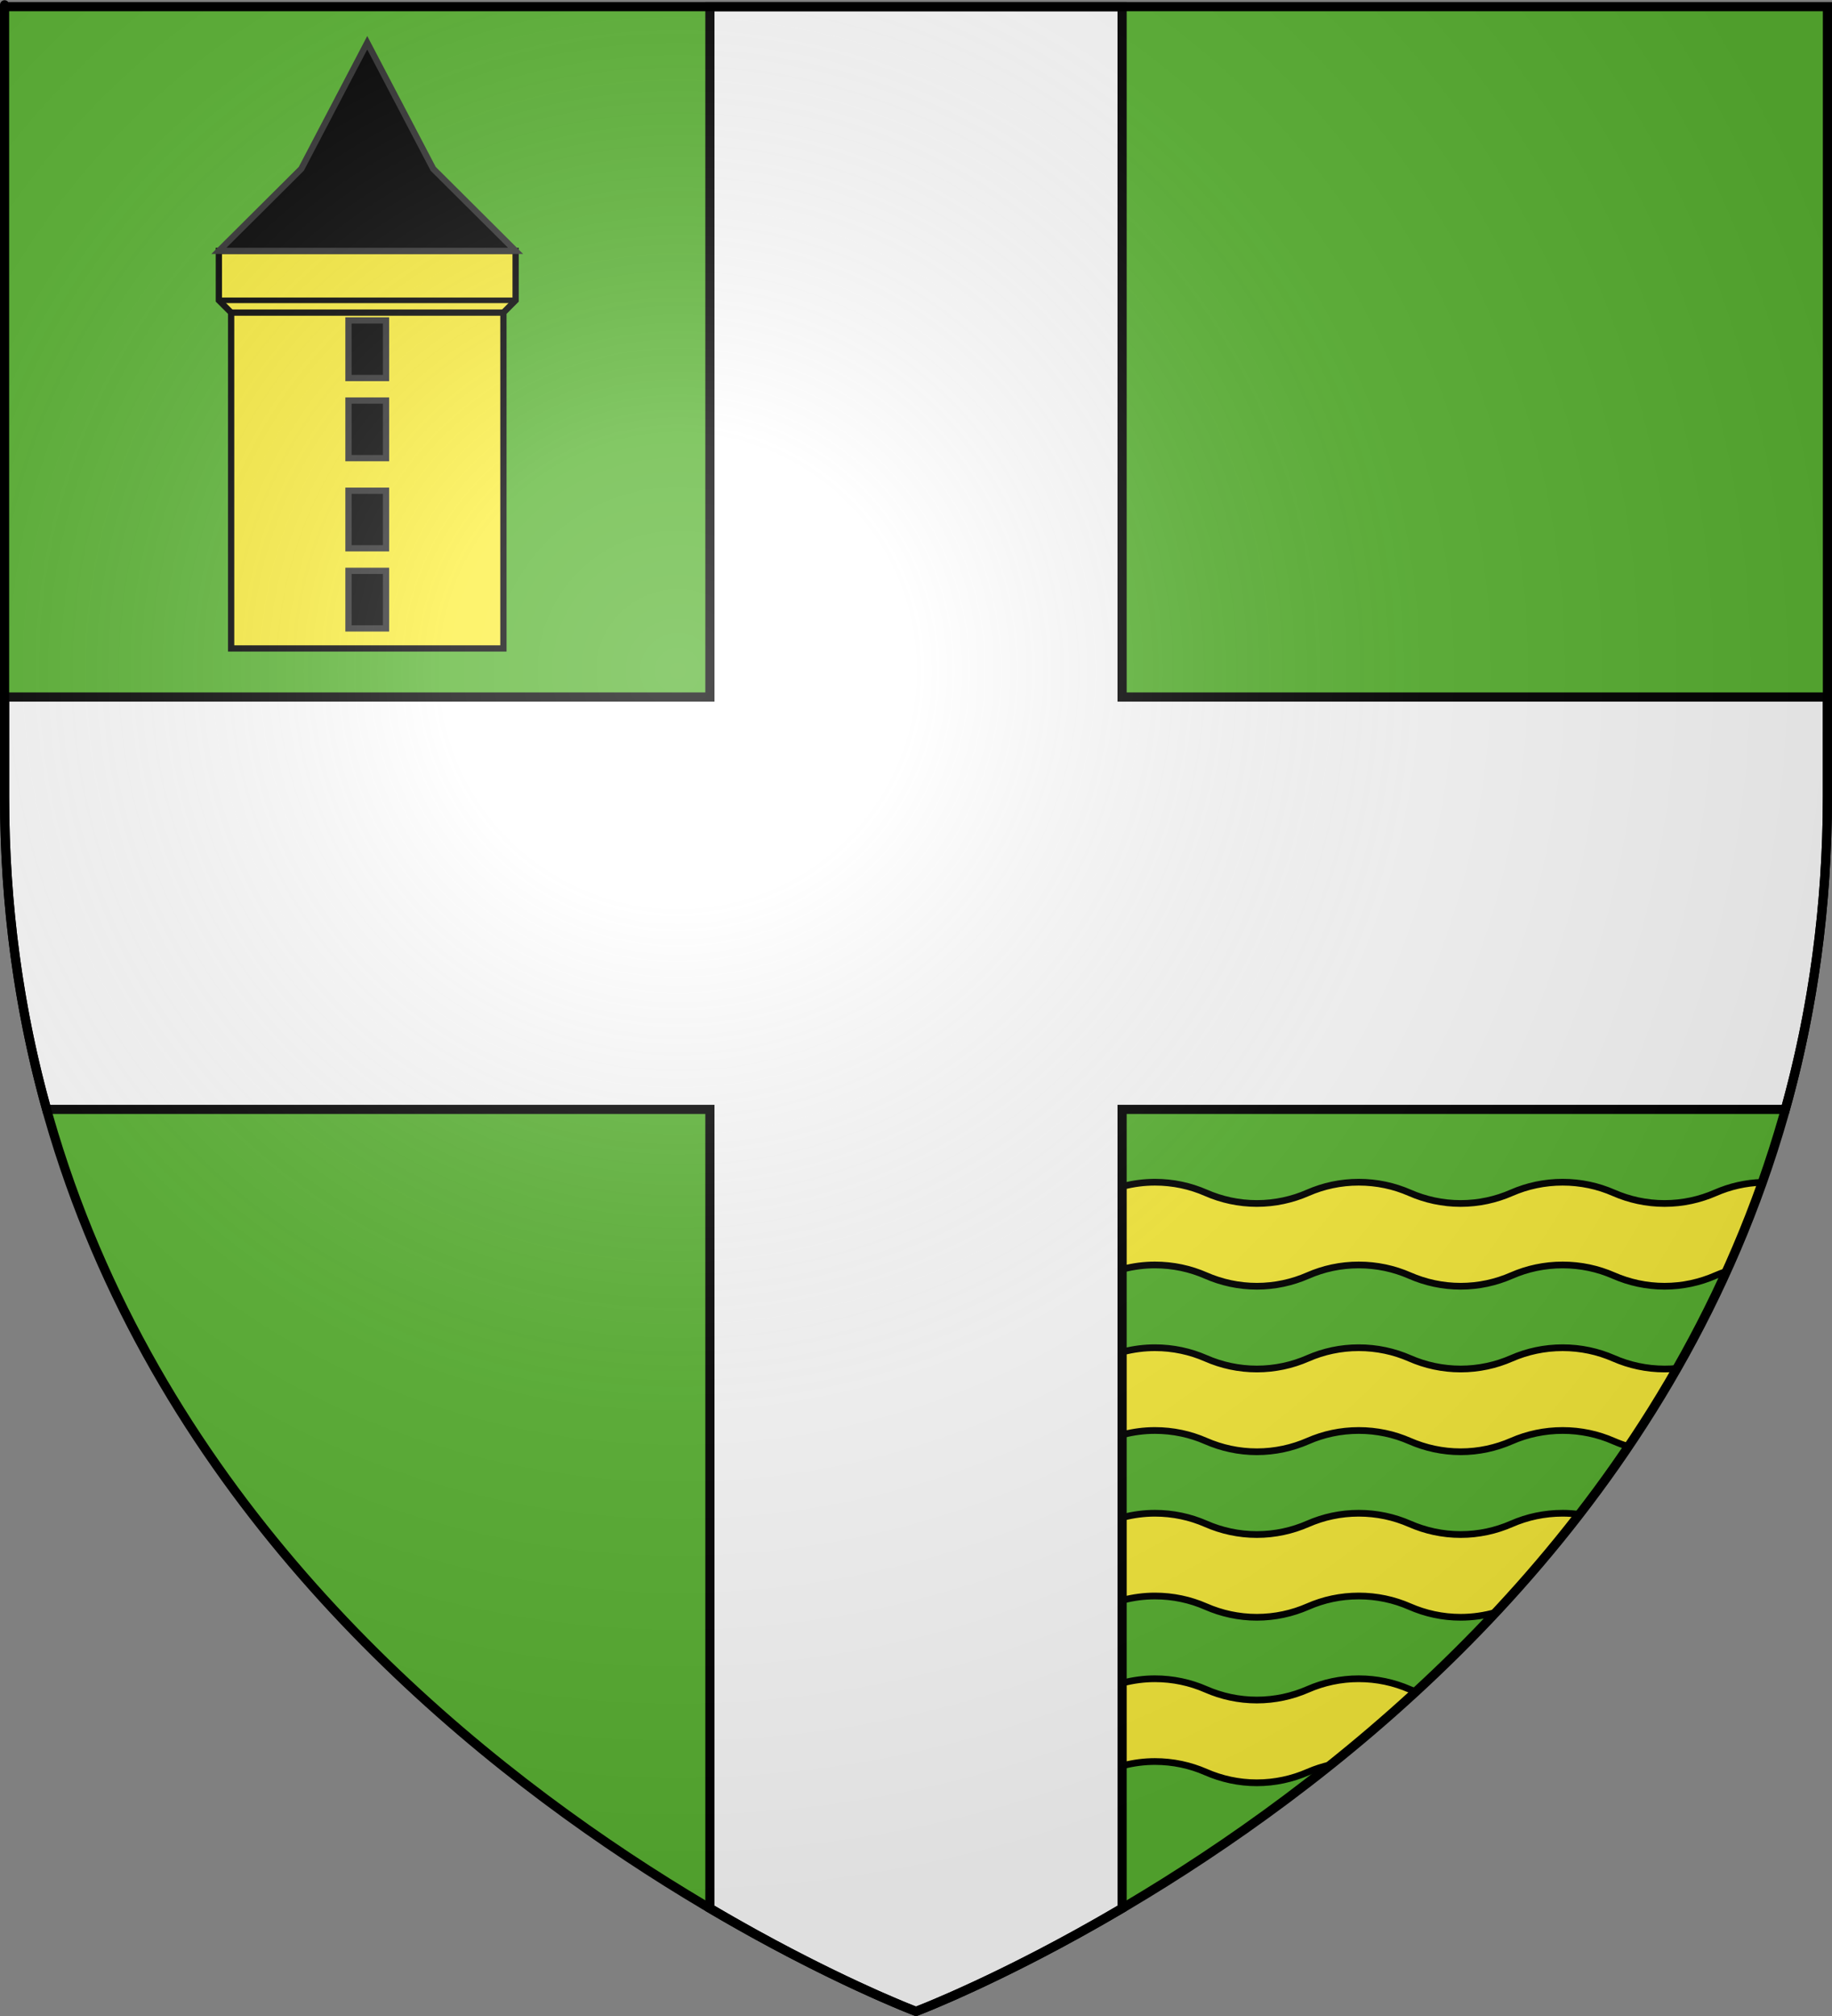 <?xml version="1.0" encoding="UTF-8" standalone="no"?>
<svg
   xmlns:dc="http://purl.org/dc/elements/1.1/"
   xmlns:cc="http://creativecommons.org/ns#"
   xmlns:rdf="http://www.w3.org/1999/02/22-rdf-syntax-ns#"
   xmlns:svg="http://www.w3.org/2000/svg"
   xmlns="http://www.w3.org/2000/svg"
   xmlns:xlink="http://www.w3.org/1999/xlink"
   xmlns:sodipodi="http://sodipodi.sourceforge.net/DTD/sodipodi-0.dtd"
   xmlns:inkscape="http://www.inkscape.org/namespaces/inkscape"
   height="660"
   width="600"
   version="1.0"
   id="svg2"
   sodipodi:version="0.32"
   inkscape:version="0.46"
   sodipodi:docname="Blason_ville_fr_Pouilly-les-Nonains_(Loire).svg"
   sodipodi:docbase="D:\Mes documents\Renaud-Notre Lapin"
   inkscape:export-filename="/Users/olivier/Desktop/Blason Rouge/Blason_Vide_3D.png"
   inkscape:export-xdpi="144"
   inkscape:export-ydpi="144"
   inkscape:output_extension="org.inkscape.output.svg.inkscape">
  <rect width="100%" height="100%" fill="#808080" stroke="none"/>
  <sodipodi:namedview
     inkscape:window-height="977"
     inkscape:window-width="1280"
     inkscape:pageshadow="2"
     inkscape:pageopacity="0.0"
     guidetolerance="10.0"
     gridtolerance="10.0"
     objecttolerance="10.0"
     borderopacity="1.0"
     bordercolor="#666666"
     pagecolor="#ffffff"
     id="base"
     showgrid="false"
     height="660px"
     inkscape:zoom="1.1621207"
     inkscape:cx="300.00013"
     inkscape:cy="330.00014"
     inkscape:window-x="-4"
     inkscape:window-y="-4"
     inkscape:current-layer="layer4"
     inkscape:object-nodes="true"
     inkscape:snap-global="true" />
  <desc
     id="desc4">Flag of Canton of Valais (Wallis)</desc>
  <defs
     id="defs6">
    <linearGradient
       id="linearGradient2893">
      <stop
         style="stop-color:white;stop-opacity:0.314;"
         offset="0"
         id="stop2895" />
      <stop
         id="stop2897"
         offset="0.19"
         style="stop-color:white;stop-opacity:0.251;" />
      <stop
         style="stop-color:#6b6b6b;stop-opacity:0.125;"
         offset="0.6"
         id="stop2901" />
      <stop
         style="stop-color:black;stop-opacity:0.125;"
         offset="1"
         id="stop2899" />
    </linearGradient>
    <radialGradient
       inkscape:collect="always"
       xlink:href="#linearGradient2893"
       id="radialGradient3163"
       gradientUnits="userSpaceOnUse"
       gradientTransform="matrix(1.353,0,0,1.349,-77.629,-85.747)"
       cx="221.445"
       cy="226.331"
       fx="221.445"
       fy="226.331"
       r="300" />
  </defs>
  <g
     inkscape:groupmode="layer"
     id="layer3"
     inkscape:label="Fond écu"
     style="display:inline">
    <g
       style="fill:#5ab532;display:inline"
       inkscape:label="Fond écu"
       id="g5012"
       transform="translate(2.3841865e-7,1.0250031e-5)">
      <path
         sodipodi:nodetypes="cccccc"
         d="M 300,658.5 C 300,658.5 598.5,546.18 598.5,260.728 C 598.5,-24.723 598.5,2.176 598.5,2.176 L 1.5,2.176 L 1.5,260.728 C 1.5,546.18 300,658.5 300,658.5 z"
         style="fill:#5ab532;fill-opacity:1;fill-rule:evenodd;stroke:none;stroke-width:1px;stroke-linecap:butt;stroke-linejoin:miter;stroke-opacity:1"
         id="path5014" />
    </g>
    <path
       style="fill:#ffffff;fill-opacity:1;fill-rule:evenodd;stroke:#000000;stroke-width:3;stroke-linecap:butt;stroke-linejoin:miter;stroke-miterlimit:4;stroke-dasharray:none;stroke-opacity:1;display:inline"
       d="M 232.5,2.188 L 232.5,17.875 L 232.5,228.188 L 1.5,228.188 L 1.5,260.719 C 1.5,297.744 6.54,331.855 15.281,363.188 L 232.5,363.188 L 232.5,624.75 C 271.683,647.831 300,658.5 300,658.5 C 300,658.5 328.317,647.831 367.5,624.75 L 367.5,363.188 L 584.719,363.188 C 593.46,331.855 598.5,297.744 598.5,260.719 C 598.5,253.433 598.5,250.929 598.5,228.188 L 367.5,228.188 L 367.5,17.875 L 367.5,2.188 L 232.5,2.188 z"
       id="path2855" />
    <path
       style="fill:#fcef3c;fill-opacity:1;fill-rule:evenodd;stroke:#000000;stroke-width:2.2;stroke-linecap:butt;stroke-linejoin:miter;stroke-miterlimit:4;stroke-dasharray:none;stroke-opacity:1"
       d="M 378.25,387.031 C 374.678,387.031 371.214,387.498 367.906,388.344 L 367.906,415.438 C 371.213,414.592 374.676,414.125 378.25,414.125 C 384.187,414.125 389.824,415.354 394.937,417.594 C 400.05,419.83 405.691,421.094 411.625,421.094 C 417.559,421.094 423.231,419.83 428.344,417.594 C 433.456,415.354 439.062,414.125 445,414.125 C 450.937,414.125 456.574,415.354 461.687,417.594 C 466.8,419.83 472.441,421.094 478.375,421.094 C 484.309,421.094 489.95,419.83 495.062,417.594 C 500.175,415.354 505.844,414.125 511.781,414.125 C 517.718,414.125 523.356,415.354 528.468,417.594 C 533.581,419.83 539.222,421.094 545.156,421.094 C 551.09,421.094 556.731,419.83 561.843,417.594 C 563.012,417.082 564.217,416.622 565.437,416.219 C 569.7,406.804 573.636,397.09 577.187,387.062 C 571.745,387.234 566.569,388.433 561.843,390.5 C 556.731,392.739 551.093,394 545.156,394 C 539.219,394 533.581,392.739 528.468,390.5 C 523.356,388.264 517.715,387.031 511.781,387.031 C 505.847,387.031 500.175,388.264 495.062,390.5 C 489.949,392.739 484.312,394 478.375,394 C 472.437,394 466.8,392.739 461.687,390.5 C 456.575,388.264 450.934,387.031 445,387.031 C 439.066,387.031 433.456,388.264 428.344,390.5 C 423.231,392.739 417.562,394 411.625,394 C 405.687,394 400.05,392.739 394.937,390.5 C 389.825,388.264 384.184,387.031 378.25,387.031 z M 378.25,441.219 C 374.678,441.219 371.214,441.686 367.906,442.531 L 367.906,469.625 C 371.213,468.78 374.676,468.312 378.25,468.312 C 384.187,468.313 389.824,469.542 394.937,471.781 C 400.05,474.017 405.691,475.281 411.625,475.281 C 417.559,475.281 423.231,474.017 428.344,471.781 C 433.456,469.542 439.062,468.312 445,468.312 C 450.937,468.313 456.574,469.542 461.687,471.781 C 466.8,474.017 472.441,475.281 478.375,475.281 C 484.309,475.281 489.95,474.017 495.062,471.781 C 500.175,469.542 505.844,468.312 511.781,468.312 C 517.718,468.313 523.356,469.542 528.468,471.781 C 530.033,472.466 531.655,473.069 533.312,473.562 C 538.86,465.34 544.213,456.83 549.25,448 C 547.907,448.132 546.534,448.188 545.156,448.188 C 539.219,448.188 533.581,446.927 528.468,444.688 C 523.356,442.451 517.715,441.219 511.781,441.219 C 505.847,441.219 500.175,442.451 495.062,444.688 C 489.949,446.927 484.312,448.188 478.375,448.188 C 472.437,448.188 466.8,446.927 461.687,444.688 C 456.575,442.451 450.934,441.219 445,441.219 C 439.066,441.219 433.456,442.451 428.344,444.688 C 423.231,446.927 417.562,448.188 411.625,448.188 C 405.687,448.188 400.05,446.927 394.937,444.688 C 389.825,442.451 384.184,441.219 378.25,441.219 z M 378.25,495.406 C 374.678,495.406 371.214,495.873 367.906,496.719 L 367.906,523.812 C 371.213,522.967 374.676,522.5 378.25,522.5 C 384.187,522.5 389.824,523.729 394.937,525.969 C 400.05,528.205 405.691,529.469 411.625,529.469 C 417.559,529.469 423.231,528.205 428.344,525.969 C 433.456,523.729 439.062,522.5 445,522.5 C 450.937,522.5 456.574,523.729 461.687,525.969 C 466.8,528.205 472.441,529.469 478.375,529.469 C 482.403,529.469 486.284,528.886 489.969,527.812 C 499.354,517.771 508.494,507.096 517.25,495.781 C 515.459,495.547 513.636,495.406 511.781,495.406 C 505.847,495.406 500.175,496.639 495.062,498.875 C 489.949,501.114 484.312,502.375 478.375,502.375 C 472.437,502.375 466.8,501.114 461.687,498.875 C 456.575,496.639 450.934,495.406 445,495.406 C 439.066,495.406 433.456,496.639 428.344,498.875 C 423.231,501.114 417.562,502.375 411.625,502.375 C 405.687,502.375 400.05,501.114 394.937,498.875 C 389.825,496.639 384.184,495.406 378.25,495.406 z M 378.25,549.594 C 374.678,549.594 371.214,550.061 367.906,550.906 L 367.906,578 C 371.213,577.155 374.676,576.688 378.25,576.688 C 384.187,576.688 389.824,577.917 394.937,580.156 C 400.05,582.392 405.691,583.656 411.625,583.656 C 417.559,583.656 423.231,582.392 428.344,580.156 C 430.747,579.104 433.271,578.302 435.875,577.719 C 445.119,570.319 454.417,562.378 463.656,553.875 C 462.988,553.622 462.338,553.348 461.687,553.062 C 456.575,550.826 450.934,549.594 445,549.594 C 439.066,549.594 433.456,550.826 428.344,553.062 C 423.231,555.302 417.562,556.562 411.625,556.562 C 405.687,556.562 400.05,555.302 394.937,553.062 C 389.825,550.826 384.184,549.594 378.25,549.594 z"
       id="path23884" />
  </g>
  <g
     inkscape:groupmode="layer"
     id="layer4"
     inkscape:label="Meubles"
     style="display:inline">
    <g
       style="display:inline"
       id="g3662"
       transform="matrix(1.012,0,0,1.012,-3.468,-9.454)">
      <path
         id="path2854"
         d="M 74.258,90.501 L 74.258,106.499 L 78.232,110.473 L 78.232,219.114 L 122.276,219.114 L 166.345,219.114 L 166.345,110.473 L 170.294,106.499 L 170.294,90.501 L 122.833,90.501 L 121.719,90.501 L 74.258,90.501 z"
         style="fill:#fcef3c;fill-opacity:1;stroke:#000000;stroke-width:2.025;stroke-miterlimit:4;stroke-dasharray:none;stroke-opacity:1" />
      <path
         sodipodi:nodetypes="cccccccc"
         id="path2856"
         d="M 100.938,63.948 L 74.258,90.501 L 114.075,90.501 L 130.477,90.501 L 170.294,90.501 L 143.615,63.948 L 122.276,23.172 L 100.938,63.948 z"
         style="fill:#000000;fill-opacity:1;stroke:#313131;stroke-width:2.025;stroke-miterlimit:4;stroke-dasharray:none;stroke-opacity:1" />
      <rect
         y="194.003"
         x="116.203"
         height="18.63"
         width="12.15"
         id="rect3628"
         style="fill:#000000;fill-opacity:1;stroke:#313131;stroke-width:2.025;stroke-miterlimit:4;stroke-dasharray:none;stroke-opacity:1" />
      <rect
         style="fill:#000000;fill-opacity:1;stroke:#313131;stroke-width:2.025;stroke-miterlimit:4;stroke-dasharray:none;stroke-opacity:1"
         id="rect3630"
         width="12.15"
         height="18.63"
         x="116.203"
         y="168.083" />
      <rect
         y="138.923"
         x="116.203"
         height="18.63"
         width="12.15"
         id="rect3632"
         style="fill:#000000;fill-opacity:1;stroke:#313131;stroke-width:2.025;stroke-miterlimit:4;stroke-dasharray:none;stroke-opacity:1" />
      <rect
         style="fill:#000000;fill-opacity:1;stroke:#313131;stroke-width:2.025;stroke-miterlimit:4;stroke-dasharray:none;stroke-opacity:1"
         id="rect3634"
         width="12.15"
         height="18.63"
         x="116.203"
         y="113.003" />
      <path
         id="path3642"
         d="M 78.232,110.473 L 166.345,110.473"
         style="fill:none;fill-opacity:1;stroke:#000000;stroke-width:2.025;stroke-miterlimit:4;stroke-dasharray:none;stroke-opacity:1" />
      <path
         id="path3660"
         d="M 74.258,106.499 L 170.294,106.499"
         style="opacity:1;fill:none;fill-opacity:1;stroke:#000000;stroke-width:1.8;stroke-miterlimit:4;stroke-dasharray:none;stroke-opacity:1" />
    </g>
  </g>
  <g
     inkscape:groupmode="layer"
     id="layer2"
     inkscape:label="Reflet final"
     style="display:inline"
     sodipodi:insensitive="true">
    <path
       sodipodi:nodetypes="cccccc"
       d="M 300,658.5 C 300,658.5 598.5,546.18 598.5,260.728 C 598.5,-24.723 598.5,2.176 598.5,2.176 L 1.5,2.176 L 1.5,260.728 C 1.5,546.18 300,658.5 300,658.5 z"
       style="opacity:1;fill:url(#radialGradient3163);fill-opacity:1;fill-rule:evenodd;stroke:none;stroke-width:1px;stroke-linecap:butt;stroke-linejoin:miter;stroke-opacity:1"
       id="path2875"
       inkscape:export-xdpi="144"
       inkscape:export-ydpi="144" />
  </g>
  <g
     inkscape:groupmode="layer"
     id="layer1"
     inkscape:label="Contour final"
     style="display:inline"
     sodipodi:insensitive="true">
    <path
       sodipodi:nodetypes="cccccc"
       d="M 300,658.5 C 300,658.5 1.5,546.18 1.5,260.728 C 1.5,-24.723 1.5,2.176 1.5,2.176 L 598.5,2.176 L 598.5,260.728 C 598.5,546.18 300,658.5 300,658.5 z"
       style="opacity:1;fill:none;fill-opacity:1;fill-rule:evenodd;stroke:#000000;stroke-width:3;stroke-linecap:butt;stroke-linejoin:miter;stroke-miterlimit:4;stroke-dasharray:none;stroke-opacity:1"
       id="path1411"
       inkscape:export-xdpi="144"
       inkscape:export-ydpi="144" />
  </g>
</svg>
